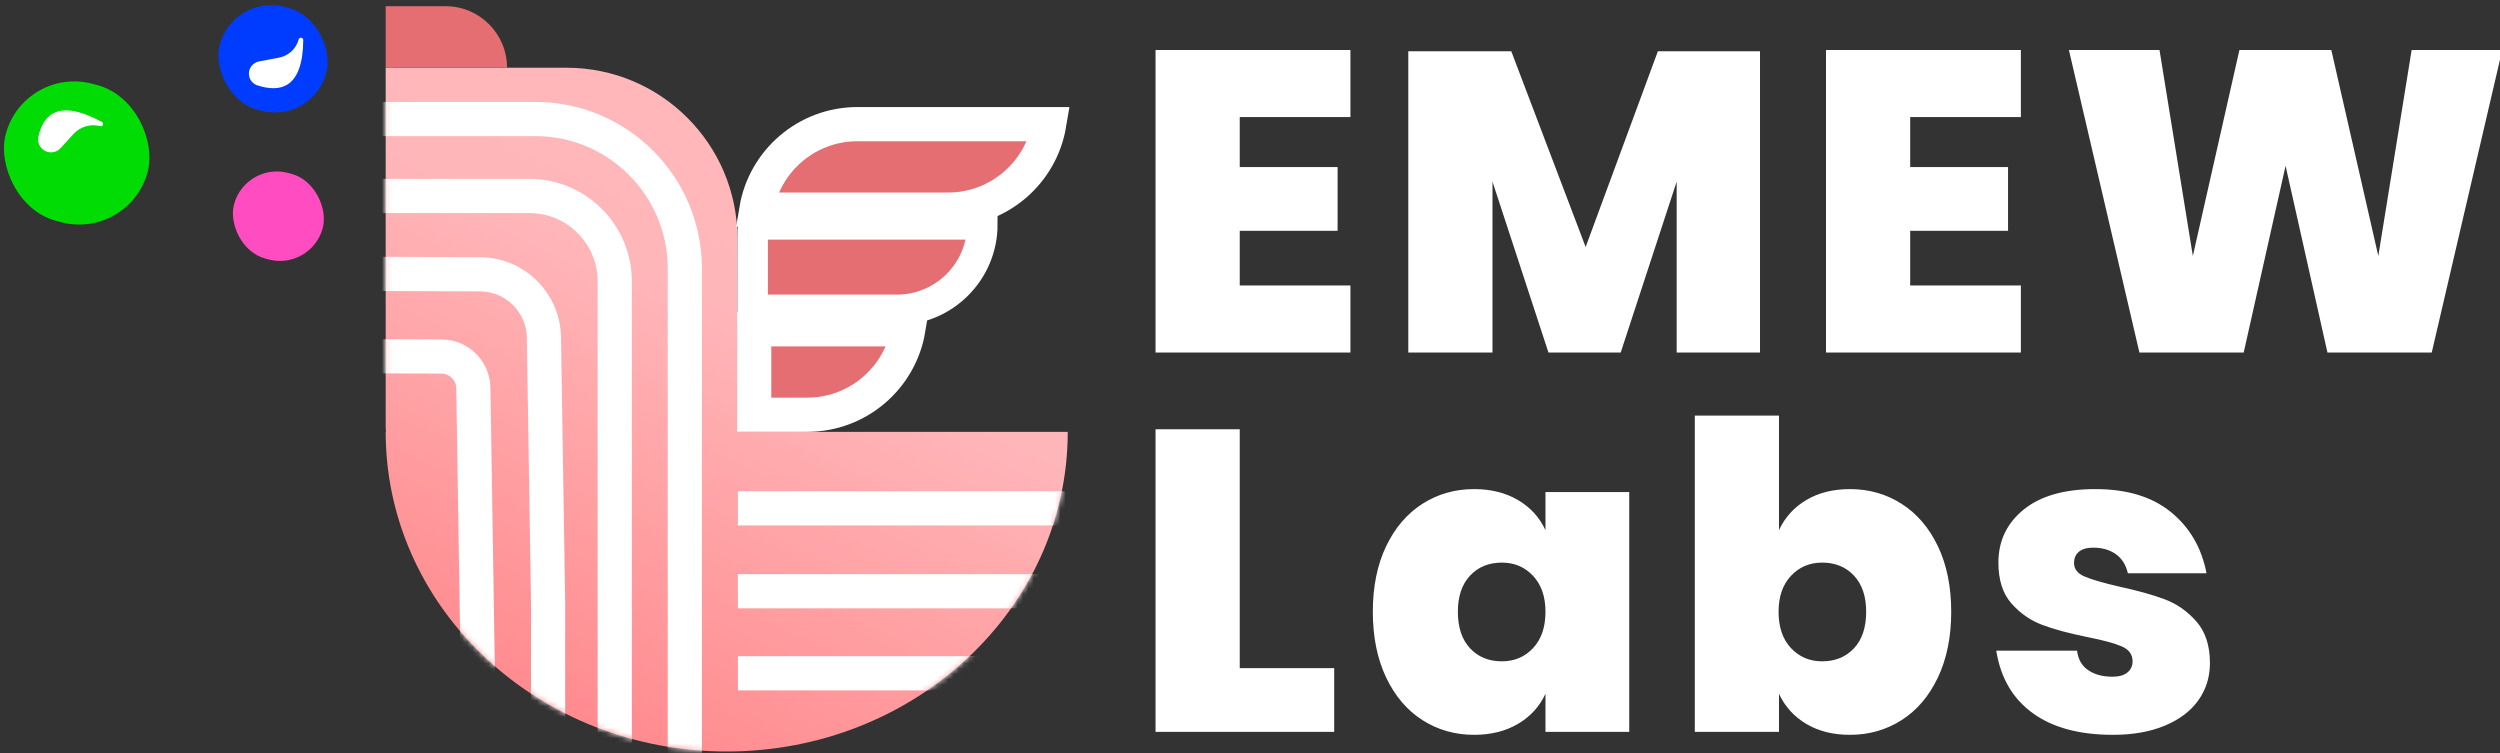<?xml version="1.0" encoding="UTF-8"?>
<svg width="468px" height="141px" viewBox="0 0 468 141" version="1.1" xmlns="http://www.w3.org/2000/svg" xmlns:xlink="http://www.w3.org/1999/xlink">
    <rect x="0" y="0" width="468" height="141" fill="#333333" stroke="none"/>
    <!-- Generator: Sketch 61.2 (89653) - https://sketch.com -->
    <title>Artboard</title>
    <desc>Created with Sketch.</desc>
    <defs>
        <linearGradient x1="50%" y1="0%" x2="3.429%" y2="100%" id="linearGradient-1">
            <stop stop-color="#FFB8BB" offset="0%"></stop>
            <stop stop-color="#FFB6B9" offset="28.787%"></stop>
            <stop stop-color="#FF8185" offset="100%"></stop>
        </linearGradient>
        <path d="M34.038,0 C51.689,-1.03478116e-14 66.006,14.292 66.038,31.943 L66.103,68.16 L127.866,68.16 C127.866,101.209 99.284,128 64.026,128 C29.121,128 0.759,101.742 0.195,69.15 L0.186,68.16 L0.236,68.161 C0.234,68.144 0.233,68.127 0.231,68.111 C0.201,67.82 0.186,67.527 0.186,67.234 L0.186,0 L34.038,0 Z" id="path-2"></path>
    </defs>
    <g id="Artboard" stroke="none" stroke-width="1" fill="none" fill-rule="evenodd">
        <g id="logo" transform="translate(-3, -11)">
            <g id="v1">
                <g id="Group-4" transform="translate(74.88, 12.16)">
                    <g id="logo" transform="translate(0, 11.52)">
                        <g id="Group-7" transform="translate(0.134, 0)">
                            <g id="Group-6">
                                <mask id="mask-3" fill="white">
                                    <use xlink:href="#path-2"></use>
                                </mask>
                                <use id="Combined-Shape" fill="url(#linearGradient-1)" xlink:href="#path-2"></use>
                                <g id="Group-5" mask="url(#mask-3)">
                                    <g transform="translate(-62.534, 9.6)">
                                        <path d="M24.32,0 L90.72,0 C106.184,-6.39339943e-15 118.72,12.536 118.72,28 L118.72,126.4 C118.72,126.577 118.577,126.72 118.4,126.72 L24.32,126.72 C24.143,126.72 24,126.577 24,126.4 L24,0.32 C24,0.143 24.143,1.98998434e-16 24.32,0 Z" id="Rectangle" stroke="#FFFFFF" stroke-width="6.4"></path>
                                        <path d="M10.88,14.4 L89.6,14.4 C98.437,14.4 105.6,21.563 105.6,30.4 L105.6,141.12 L105.6,141.12 L10.88,141.12 L10.88,14.4 Z" id="Rectangle" stroke="#FFFFFF" stroke-width="6.4"></path>
                                        <path d="M13.12,28.8 L80.394,29.072 C86.929,29.099 92.242,34.35 92.344,40.885 L93.12,90.56 L93.12,90.56 L93.12,155.52 L13.12,155.52 L13.12,28.8 Z" id="Rectangle" stroke="#FFFFFF" stroke-width="6.4"></path>
                                        <path d="M-1.8189894e-14,44.16 L73.157,44.456 C76.425,44.469 79.081,47.095 79.132,50.362 L80,105.92 L80,105.92 L80,170.88 L-1.8189894e-14,170.88 L-1.8189894e-14,44.16 Z" id="Rectangle" stroke="#FFFFFF" stroke-width="6.4"></path>
                                        <g id="Group-9" stroke="none" stroke-width="1" fill-rule="evenodd" transform="translate(131.68, 72.28)" stroke-linecap="square">
                                            <line x1="0.175" y1="0.6" x2="76.625" y2="0.6" id="Line-2" stroke="#FFFFFF" stroke-width="6.4"></line>
                                            <line x1="0.175" y1="16.12" x2="76.625" y2="16.12" id="Line-2" stroke="#FFFFFF" stroke-width="6.4"></line>
                                            <line x1="0.175" y1="31.48" x2="76.625" y2="31.48" id="Line-2" stroke="#FFFFFF" stroke-width="6.4"></line>
                                        </g>
                                    </g>
                                </g>
                            </g>
                        </g>
                    </g>
                    <g id="Group-3" transform="translate(0.32, 0)" fill="#E56E73">
                        <path d="M0,0 L11.2,0 C17.562,-4.72145296e-15 22.72,5.158 22.72,11.52 L22.72,11.52 L22.72,11.52 L0,11.52 L0,0 Z" id="Rectangle"></path>
                        <g id="feather" transform="translate(57.92, 11.008)" stroke="#FFFFFF">
                            <g id="Group-2" transform="translate(7, 7.872)">
                                <g id="Rectangle-3" stroke-width="6.4">
                                    <path d="M32.925,41.6 L4.07,41.6 L4.07,57.6 L13.99,57.6 C23.504,57.6 31.401,50.681 32.925,41.6 Z M59.295,3.2 L23.4,3.2 C13.886,3.2 5.989,10.119 4.465,19.2 L40.36,19.2 C49.874,19.2 57.771,12.281 59.295,3.2 Z" id="Rectangle-2"></path>
                                </g>
                                <path d="M4.78,21.96 L46.78,21.96 L46.78,21.96 C46.78,30.797 39.617,37.96 30.78,37.96 L3.78,37.96 L3.78,37.96 L3.78,22.96 C3.78,22.408 4.228,21.96 4.78,21.96 Z" id="Rectangle" stroke-width="5.696"></path>
                            </g>
                        </g>
                    </g>
                </g>
                <g id="Group-5" transform="translate(37, 33) rotate(-345) translate(-37, -33) translate(6, 8)">
                    <rect id="Rectangle" fill="#00DC04" x="-4.16812762e-12" y="23.224" width="27.497" height="26.542" rx="13.271"></rect>
                    <rect id="Rectangle" fill="#003CFF" x="34.372" y="1.50874257e-12" width="20.623" height="19.907" rx="9.953"></rect>
                    <path d="M7.543,30.505 C9.231,28.875 12.319,28.596 16.807,29.669 C17.035,29.723 17.175,29.952 17.121,30.18 C17.075,30.37 16.905,30.505 16.709,30.505 C14.832,30.505 13.111,31.551 12.248,33.218 L10.598,36.403 C9.982,37.592 8.52,38.056 7.331,37.441 C6.556,37.039 6.056,36.251 6.024,35.379 C5.942,33.186 6.448,31.562 7.543,30.505 Z" id="Rectangle" fill="#FFFFFF"></path>
                    <rect id="Rectangle" fill="#FF4DC1" x="44.683" y="29.86" width="17.186" height="16.589" rx="8.294"></rect>
                    <path d="M37.872,3.553 C39.504,1.863 42.49,1.575 46.829,2.69 C47.063,2.75 47.205,2.989 47.144,3.224 C47.095,3.418 46.92,3.553 46.72,3.553 C44.917,3.553 43.273,4.585 42.489,6.209 L40.822,9.664 C40.264,10.818 38.877,11.302 37.722,10.745 C36.955,10.375 36.452,9.613 36.413,8.761 C36.305,6.409 36.791,4.673 37.872,3.553 Z" id="Rectangle" fill="#FFFFFF" transform="translate(43.033, 8.9) scale(-1, 1) rotate(270) translate(-43.033, -8.9) "></path>
                </g>
            </g>
            <path d="M255.8,77 L255.8,64.44 L235.08,64.44 L235.08,54.2 L253.4,54.2 L253.4,42.28 L235.08,42.28 L235.08,32.92 L255.8,32.92 L255.8,20.36 L219.32,20.36 L219.32,77 L255.8,77 Z M282.393,77 L282.393,45 L292.873,77 L306.393,77 L316.873,45 L316.873,77 L332.473,77 L332.473,20.6 L313.353,20.6 L299.833,57.24 L285.913,20.6 L266.633,20.6 L266.633,77 L282.393,77 Z M381.307,77 L381.307,64.44 L360.587,64.44 L360.587,54.2 L378.907,54.2 L378.907,42.28 L360.587,42.28 L360.587,32.92 L381.307,32.92 L381.307,20.36 L344.827,20.36 L344.827,77 L381.307,77 Z M423.02,77 L430.86,42.04 L438.7,77 L458.22,77 L471.42,20.36 L454.46,20.36 L448.22,58.92 L439.42,20.36 L422.22,20.36 L413.5,58.92 L407.26,20.36 L390.3,20.36 L403.5,77 L423.02,77 Z M252.76,148 L252.76,136.08 L235.08,136.08 L235.08,91.36 L219.32,91.36 L219.32,148 L252.76,148 Z M278.953,148.56 C282.1,148.56 284.833,147.88 287.153,146.52 C289.473,145.16 291.193,143.28 292.313,140.88 L292.313,140.88 L292.313,148 L307.993,148 L307.993,103.12 L292.313,103.12 L292.313,110.24 C291.193,107.84 289.473,105.96 287.153,104.6 C284.833,103.24 282.1,102.56 278.953,102.56 C275.38,102.56 272.153,103.48 269.273,105.32 C266.393,107.16 264.127,109.813 262.473,113.28 C260.82,116.747 259.993,120.827 259.993,125.52 C259.993,130.213 260.82,134.307 262.473,137.8 C264.127,141.293 266.393,143.96 269.273,145.8 C272.153,147.64 275.38,148.56 278.953,148.56 Z M284.153,134.8 C281.7,134.8 279.713,133.987 278.193,132.36 C276.673,130.733 275.913,128.453 275.913,125.52 C275.913,122.64 276.673,120.387 278.193,118.76 C279.713,117.133 281.7,116.32 284.153,116.32 C286.5,116.32 288.447,117.147 289.993,118.8 C291.54,120.453 292.313,122.693 292.313,125.52 C292.313,128.4 291.54,130.667 289.993,132.32 C288.447,133.973 286.5,134.8 284.153,134.8 Z M349.307,148.56 C352.88,148.56 356.107,147.64 358.987,145.8 C361.867,143.96 364.133,141.293 365.787,137.8 C367.44,134.307 368.267,130.213 368.267,125.52 C368.267,120.827 367.44,116.747 365.787,113.28 C364.133,109.813 361.867,107.16 358.987,105.32 C356.107,103.48 352.88,102.56 349.307,102.56 C346.16,102.56 343.44,103.24 341.147,104.6 C338.853,105.96 337.147,107.84 336.027,110.24 L336.027,110.24 L336.027,88.8 L320.267,88.8 L320.267,148 L336.027,148 L336.027,140.88 C337.147,143.28 338.853,145.16 341.147,146.52 C343.44,147.88 346.16,148.56 349.307,148.56 Z M344.107,134.8 C341.76,134.8 339.813,133.973 338.267,132.32 C336.72,130.667 335.947,128.4 335.947,125.52 C335.947,122.693 336.72,120.453 338.267,118.8 C339.813,117.147 341.76,116.32 344.107,116.32 C346.56,116.32 348.547,117.133 350.067,118.76 C351.587,120.387 352.347,122.64 352.347,125.52 C352.347,128.453 351.587,130.733 350.067,132.36 C348.547,133.987 346.56,134.8 344.107,134.8 Z M398.54,148.56 C402.273,148.56 405.513,147.987 408.26,146.84 C411.007,145.693 413.1,144.107 414.54,142.08 C415.98,140.053 416.7,137.733 416.7,135.12 C416.7,131.867 415.86,129.28 414.18,127.36 C412.5,125.44 410.527,124.053 408.26,123.2 C405.993,122.347 403.127,121.547 399.66,120.8 C396.673,120.107 394.527,119.48 393.22,118.92 C391.913,118.36 391.26,117.52 391.26,116.4 C391.26,115.493 391.567,114.787 392.18,114.28 C392.793,113.773 393.687,113.52 394.86,113.52 C396.513,113.52 397.913,113.92 399.06,114.72 C400.207,115.52 400.967,116.72 401.34,118.32 L401.34,118.32 L416.06,118.32 C415.153,113.573 412.94,109.76 409.42,106.88 C405.9,104 401.18,102.56 395.26,102.56 C389.447,102.56 384.967,103.84 381.82,106.4 C378.673,108.96 377.1,112.267 377.1,116.32 C377.1,119.573 377.913,122.12 379.54,123.96 C381.167,125.8 383.073,127.133 385.26,127.96 C387.447,128.787 390.247,129.547 393.66,130.24 C396.647,130.827 398.82,131.413 400.18,132 C401.54,132.587 402.22,133.52 402.22,134.8 C402.22,135.653 401.9,136.347 401.26,136.88 C400.62,137.413 399.687,137.68 398.46,137.68 C396.647,137.68 395.14,137.28 393.94,136.48 C392.74,135.68 392.033,134.453 391.82,132.8 L391.82,132.8 L376.7,132.8 C377.5,137.867 379.767,141.76 383.5,144.48 C387.233,147.2 392.247,148.56 398.54,148.56 Z" id="EMEWLabs" fill="#FFFFFF" fill-rule="nonzero"></path>
        </g>
    </g>
</svg>